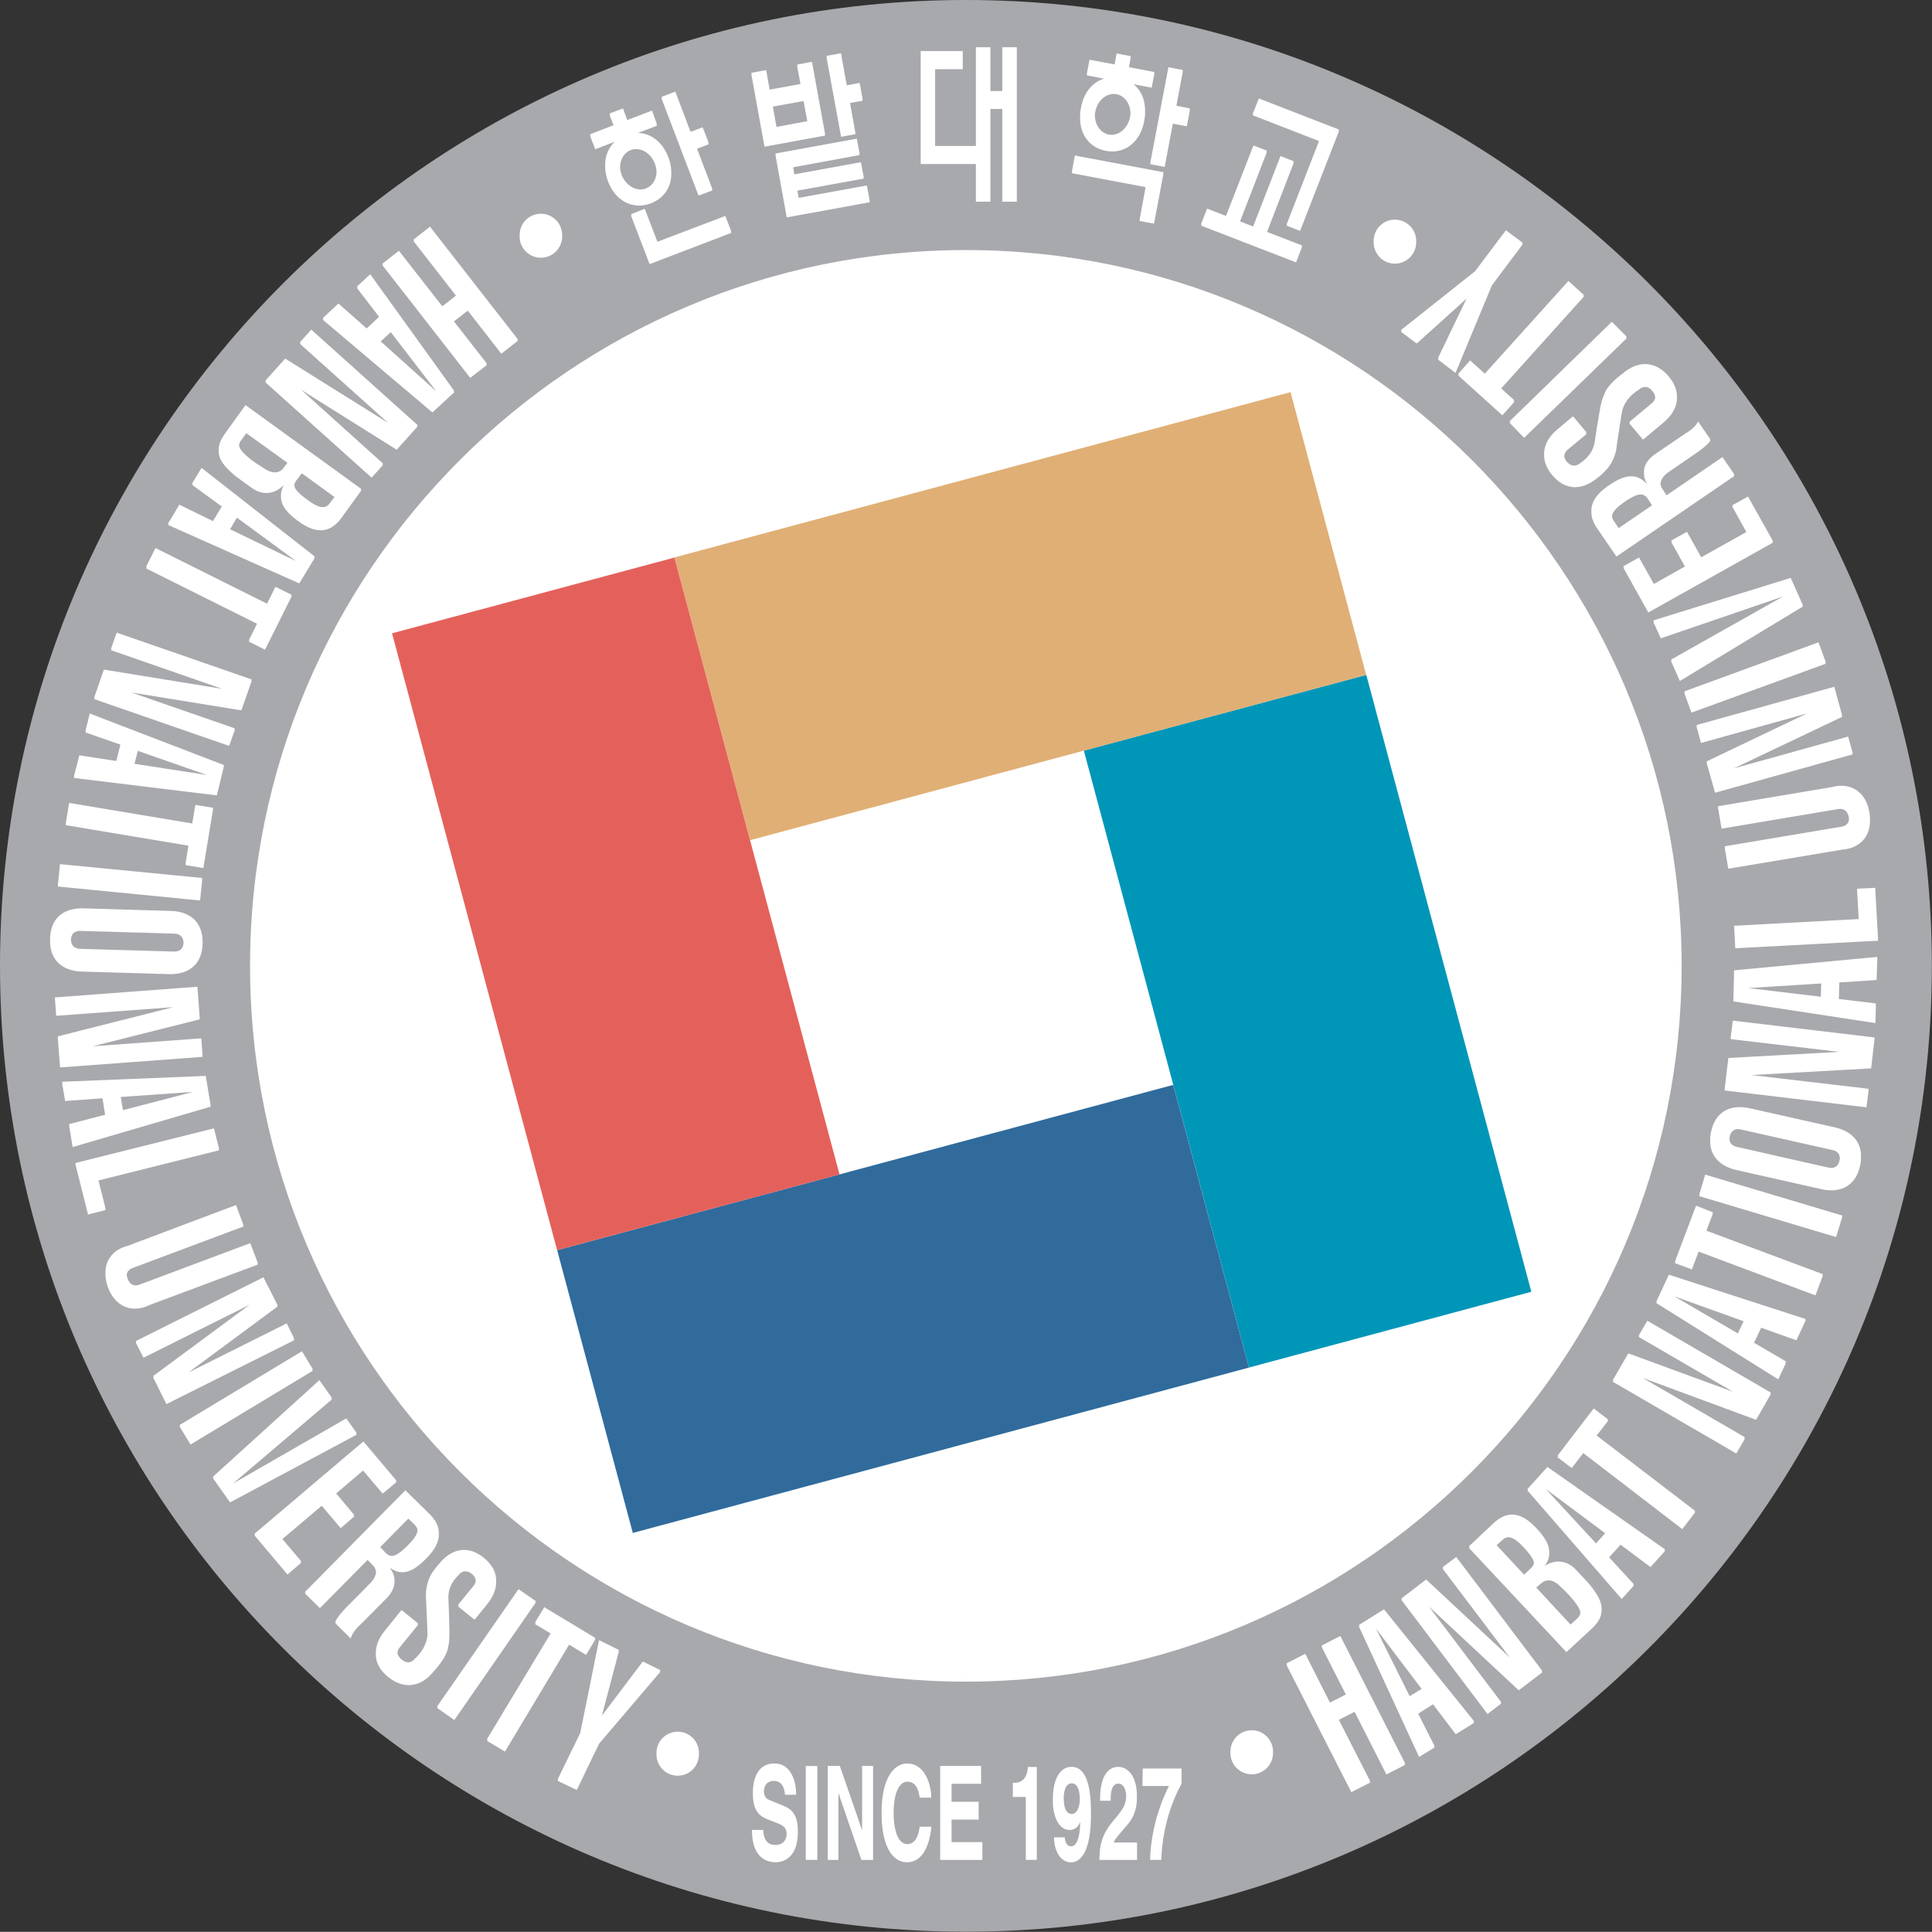 <svg xmlns="http://www.w3.org/2000/svg" width="525.039pt" height="525pt" viewBox="0 0 525.039 525"><rect x="0" y="0" width="525.039" height="525" fill="#333333" stroke="none"/><path d="M678.29 0C304.352 0 0 304.253 0 678.192s304.351 678.29 678.29 678.29c373.939 0 678.292-304.351 678.292-678.29C1356.582 304.253 1052.228 0 678.29 0Z" style="color:#000;font-style:normal;font-variant:normal;font-weight:400;font-stretch:normal;font-size:medium;font-family:sans-serif;font-variant-ligatures:normal;font-variant-position:normal;font-variant-caps:normal;font-variant-numeric:normal;font-variant-alternates:normal;font-variant-east-asian:normal;font-feature-settings:normal;text-indent:0;text-decoration:none;text-decoration-line:none;text-decoration-style:solid;text-decoration-color:#000;letter-spacing:normal;word-spacing:normal;text-transform:none;writing-mode:lr-tb;direction:ltr;text-orientation:mixed;dominant-baseline:auto;baseline-shift:baseline;text-anchor:start;clip-rule:nonzero;display:inline;overflow:visible;visibility:visible;color-interpolation:sRGB;vector-effect:none;fill:#a8a9ad;fill-opacity:1;fill-rule:nonzero;stroke:none;stroke-width:11.25;stroke-linecap:butt;stroke-linejoin:round;stroke-miterlimit:4;stroke-dasharray:none;stroke-dashoffset:0;stroke-opacity:1;color-rendering:auto;image-rendering:auto;shape-rendering:auto;text-rendering:auto;enable-background:accumulate;stop-color:#000" transform="scale(.387)"/><path d="M685.295 33.167v69.311h-28.647V48.582h19.432V35.87h-29.546v79.315h38.76V141.63h10.217V76.526h8.313v65.104h10.216V33.167h-10.216v30.749h-8.313V33.167Zm-94.76 4.236-10.117 1.805.192 1.044-.192.037 10.216 55.789 10.016-1.804-.187-1.048.187-.034-3.736-20.883 8.844-1.572-.193-1.046.193-.036-2.103-11.419-9.013 1.704zm193.565.134-1.402 7.71-17.628-3.304-1.904 10.015.182.035-.182.948 12.122 2.29c-8.084 2.479-14.256 9.77-16.178 20.305a33.634 33.634 0 0 0-.63 7.02c-.166 12.044 6.747 21.201 18.057 23.36 13.221 2.504 24.139-6.01 26.943-20.933.453-2.394.646-4.713.602-6.932.107-7.938-2.816-14.66-8.124-18.912l12.78 2.415 1.905-10.015-.18-.034.18-.949-17.855-3.373 1.228-6.762-.173-.034.173-.949zm-213.91 5.901-10.415 1.902.176.958-.176.032 2.312 12.667-21.643 3.97-2.405-13.722-10.417 1.906.192 1.055-.192.035 9.215 50.78 42.567-7.812-.174-.958.174-.032zm250.29 3.748-12.721 67.11.181.034-.181.956 10.116 1.902 5.709-30.348 9.815 1.804 2.204-11.518-.184-.034.184-.96-9.518-1.866 4.51-24.085-.18-.034.18-.959zM474.21 64.35l-9.715 3.706.33.867-.33.123 26.04 68.307 9.716-3.605-.33-.867.33-.123-10.757-28.297 8.153-3.165-.365-.948.365-.142-4.207-10.816-8.514 3.205zm307.956 1.614a10.25 10.25 0 0 1 1.883.187c5.752 1.1 9.631 6.705 9.798 13.307-.03.885-.115 1.782-.283 2.688-1.602 8.113-8.214 13.621-15.024 12.32-5.668-1.1-9.533-6.706-9.698-13.307.03-.885.115-1.783.283-2.688 1.362-7.262 7.002-12.549 13.041-12.507zM884 69.135l-4.307 10.818.341.133-.341.857 46.54 18.098-22.703 58.434.334.132-.334.858 9.415 3.706 27.344-70.211-.335-.13.335-.86zm-319.717 1.834 2.628 14.166-21.658 3.974-2.518-14.267zm-126.791 5.209-9.415 3.507.36.943-.36.138 2.744 7.17-16.467 6.37.329.858-.329.124 3.607 9.516 13.79-5.255c-4.538 4.211-6.93 10.15-6.78 16.818-.061 3.525.594 7.273 2.032 11.09 5.309 13.921 17.628 20.03 30.047 15.323 9.376-3.572 14.491-11.568 14.326-21.11.084-3.603-.598-7.448-2.106-11.373-4.065-10.586-12.127-16.758-21.347-16.912l13.406-5.108-.349-.947.35-.134-3.506-9.515-17.328 6.61zm164.143 21.21-57.094 10.417.189 1.046-.189.035 7.913 43.77 58.292-10.617-.176-.95.176-.032-2.002-10.816-47.876 8.713-.927-5.06 46.6-8.481-.18-.95.18-.032-2.003-10.518-46.774 8.514-.827-4.96 46.7-8.58-.2-1.045.2-.037zm278.538 4.751-19.23 49.478-13.321-5.108-4.207 10.818.364.142-.364.948 66.706 25.841 4.207-10.917-.333-.128.333-.862-24.608-9.487 18.798-48.618-.331-.132.331-.857-9.315-3.706-19.23 49.478-9.182-3.577 18.797-48.617-.366-.14.366-.95zm-433.55 2.57c5.405-.057 10.872 3.96 13.232 10.227a17.41 17.41 0 0 1 1.186 5.63c-.128 5.319-2.869 9.987-7.496 11.767-6.41 2.503-14.023-1.804-17.027-9.516a18.088 18.088 0 0 1-1.081-5.539c.122-5.413 2.819-10.133 7.49-11.858a10.414 10.414 0 0 1 3.695-.712zm308.161 4.479-2.103 11.417.177.034-.177.962 51.786 9.78-4.21 22.776.179.033-.179.965 10.115 1.901 6.61-35.055-.198-.038.199-1.056zm-302.037 37.458-9.617 3.706.359.94-.36.142 13.022 34.055 57.391-21.935-.366-.942.366-.14-4.207-10.818-47.675 18.129zm-72.919 3.46c-8.313 0-14.924 6.71-14.924 14.923 0 .172.008.343.014.513-.006.17-.014.342-.014.514 0 8.213 6.611 14.924 14.924 14.924 8.213 0 14.924-6.71 14.924-14.924 0-.172-.007-.343-.013-.514.006-.17.013-.34.013-.513 0-8.213-6.71-14.924-14.924-14.924zm599.591 4.163c-2.397.01-4.827.594-7.08 1.815-5.088 2.826-7.918 8.245-7.71 13.688-.085 2.612.507 5.265 1.9 7.678 3.906 7.211 13.02 9.814 20.232 5.808a14.978 14.978 0 0 0 7.71-13.638 14.57 14.57 0 0 0-1.902-7.727c-2.754-4.889-7.874-7.647-13.15-7.624zm-677.462 4.911-11.62 9.114.481.617-.48.374 29.867 38.343-9.635 7.44-30.448-38.962-11.618 9.115.482.618-.482.373 61.698 79.125 11.717-9.014-.483-.618.483-.372-23.154-29.631 9.734-7.54 23.537 30.248 11.619-9.115-.482-.616.482-.374zm755.498 2.54-21.635 28.746-52.082 41.366.703.532-.703.56 11.117 8.312 35.002-31.57-20.079 41.796.348.267-.348.725 12.32 9.415 25.54-61.497 21.635-28.846-.524-.391.524-.7zM259.99 192.582l-9.315 8.613.486.633-.486.45 15.54 20.202-8.73 8.163-19.831-17.529-11.017 10.317.606.513-.606.568 77.021 65.104 15.325-14.123-.424-.59.424-.391zm841.372 4.715-58.692 65.103-10.317-9.315-8.414 9.516.491.441-.49.55 31.05 28.044 8.412-9.415-.536-.492.536-.6-9.224-8.368 58.102-64.557-.49-.445.49-.545zm30.519 28.639-71.814 69.911.536.558-.536.523 10.217 10.516 72.013-69.91-.543-.553.543-.529zm-913.288 5.528-8.012 8.915.5.45-.5.558 62.087 55.661-72.403-45.252-13.922 15.525.551.495-.55.614 74.617 67.006 8.013-8.914-.501-.45.5-.559-57.609-51.866 67.225 42.159 14.623-16.326-.5-.45.5-.56zm55.82 1.763 31.965 41.573-39.04-35.06zm880.97 22.445c-5.16-.038-10.444 2.093-15.42 6.271-12.82 9.315-13.523 15.525-13.523 15.525-2.203 3.305-3.805 15.524-3.805 15.524-.902 4.307-2.905 18.13-2.905 18.13-1.202 5.508-4.006 8.513-4.006 8.513-2.404 3.305-6.01 5.51-6.01 5.51-3.605 3.004-6.91 2.002-9.614-1.103-1.002-1.261-1.522-2.578-1.638-3.848.142-1.763 1.057-3.376 2.539-4.54l13.12-10.918-.505-.605.505-.42-9.515-11.419-10.717 9.015c-6.268 5.193-9.758 11.346-9.564 17.846-.141 4.721 1.658 9.645 5.758 14.53 9.215 11.017 21.034 10.716 31.65 1.902 0 0 3.005-2.103 6.31-5.81 0 0 4.909-4.806 6.812-13.52 0 0 3.304-22.937 4.205-27.344 0 0 1.203-8.713 11.82-15.324 3.606-3.004 6.81-2.203 9.414 1.002 1.254 1.504 1.923 2.988 2.056 4.4-.155 1.577-1.017 3.038-2.557 4.288l-15.624 13.021.509.604-.509.423 9.616 11.417 14.222-11.918c6.268-5.193 9.758-11.347 9.564-17.868.14-4.734-1.66-9.681-5.758-14.609-4.896-5.8-10.583-8.63-16.43-8.675zM172.39 284.454l-14.323 19.932c-3.286 4.504-4.648 8.368-4.497 11.924-.254 6.539 4.567 11.97 12.108 18.243 1.102.901 11.218 8.112 11.218 8.112 7.955 5.695 16.473 4.113 22.33-2.137-1.409 2.845-2.011 5.45-1.904 7.898-.238 6.583 4.53 12.006 12.426 17.778 12.52 9.014 22.235 8.211 30.148-2.706l13.822-19.13-.485-.35.485-.67zm1020.016 11.49c-2.003 4.707-8.913 8.514-8.913 8.514l-20.634 14.021c-6.234 4.233-8.577 8.727-8.4 13.314-.123 2.762.71 5.563 2.204 8.366-7.75-8.823-16.313-6.554-27.157.857-8.258 5.677-12.228 11.645-12.006 18.092-.135 3.873 1.264 7.917 4.194 12.174l13.42 19.531 82.833-56.59-.477-.694.477-.327-8.414-12.218-39.262 26.842-3.105-4.808c-.657-1.11-1.017-2.24-1.108-3.366.195-2.992 2.282-5.911 5.915-8.334l17.93-12.319c9.515-6.31 11.117-9.516 11.117-9.516l-.345-.5c.242-.331.345-.52.345-.52zm-1019.415 8.26 28.845 20.773-3.004 3.948c-3.205 3.906-8.313 3.605-13.622-.2 0 0-4.808-2.805-9.215-6.21-5.006-4.06-7.854-7.021-8.133-9.967.118-1.08.583-2.174 1.423-3.336zm-31.448 24.363-6.61 10.818.452.333-.452.748 20.82 15.223-6.197 10.238-23.638-11.518-7.913 13.22.464.206-.464.775 92.146 41.066 10.818-17.829-.444-.348.444-.733zm70.41 3.783 22.935 16.662-3.405 4.452c-3.605 5.108-9.515 2.203-16.426-3.106-5.217-3.862-8.087-6.715-8.38-9.615.113-1.057.562-2.136 1.369-3.285zm939.966 14.894c2.048-.065 3.686.845 5.132 2.905l3.047 4.7-23.48 16.013-3.506-5.309c-.693-1.03-1.06-2.031-1.155-3.014.342-3.604 4.279-6.989 9.568-10.588 4.45-2.93 7.762-4.623 10.394-4.707zm75.564 1.443-11.017 6.108.425.762-.425.236 9.853 17.792-31.688 17.769-10.015-17.929-11.018 6.11.464.835-.464.262 9.593 17.171-21.812 12.28-10.416-18.628-11.019 6.21.425.76-.425.235 17.529 31.45 87.539-49.078-.468-.835.468-.262zM166.381 363.502l41.498 30.51-46.308-22.339zm-57.2 21.343-6.61 13.22.432.217-.432.864 77.934 38.869-5.72 11.532.391.194-.39.788 11.317 5.708 18.73-37.558-.394-.194.395-.788-11.419-5.609-5.91 11.819zm1148.3 20.964-96.453 29.846.426.95-.426.132 5.209 11.518 85.854-29.376-78.643 44.32.384.865-.384.217 6.21 13.922 86.338-52.284-.346-.772.346-.209zM81.969 444.26l-4.006 11.317.315.11-.315.88 78.176 27.183-83.184-13.55-6.81 19.633.335.117-.335.972 94.75 32.852 4.006-11.217-.342-.12.342-.97-72.649-25.18 77.256 12.547 7.212-20.632-.339-.118.339-.972zm1195.035 6.792-94.25 34.455.344.956-.344.126 5.008 13.823 94.35-34.355-.35-.955.35-.128zm11.066 31.228-96.753 26.843.277 1.005-.277.078 3.206 11.518 74.48-20.757-70.574 33.696.243.867-.243.115 5.91 21.034 96.653-26.943-.254-.912.254-.07-3.205-11.519-80.256 22.35 76.049-36.191-.263-.958.263-.125zM63.028 501.048l-3.005 12.22.244.085-.244.996 24.515 8.536-2.88 11.516-25.941-4.006-3.806 14.824.267.033-.267 1.048 100.358 12.22 4.909-20.232-.239-.093.239-.988zm33.753 26.223 48.627 16.964-50.962-7.89zm1196.736 24.528c-2.271-.052-4.674.247-7.172.923l-79.926 13.421.171 1.005-.171.03 2.503 14.722 81.63-13.72c4.708-.802 7.012 1.802 7.713 5.809.079.455.12.88.142 1.29-.22 3.08-2.287 4.716-5.552 5.287l-81.73 13.723.172 1.003-.171.03 2.504 14.724 79.927-13.422c12.122-.892 19.795-8.766 19.574-20.724a29.71 29.71 0 0 0-.443-5.65c-1.954-11.393-9.329-18.224-19.17-18.45zM48.545 563.82l-2.404 14.623.16.026-.16.964 86.181 14.397-2.048 12.657.157.027-.157.964 12.52 2.103 6.812-41.266-.174-.028.174-1.062-12.42-2.002-2.204 13.02zm-6.4 43-1.503 14.623.11.01-.11 1.073 99.858 9.814 1.503-14.723-.108-.01.108-1.072zm1274.66 16.639-12.719.6.06 1.073-.06.003 1.143 20.262-87.48 4.705.054.972-.053.003.8 14.823 100.258-5.309-.06-1.072.06-.003zM57.554 637.843c-12.864.049-21.994 6.883-22.382 21.05a31.4 31.4 0 0 0-.004 1.503c-.183 13.911 8.776 21.457 22.44 21.854l60.896 1.801c13.522.4 23.237-6.41 23.738-21.033a31.5 31.5 0 0 0 0-1.02c.3-14.323-8.715-22.035-22.536-22.336l-60.897-1.803c-.422-.013-.84-.018-1.255-.016zm-.848 15.861 65.805 1.903c4.322.188 6.175 2.756 6.388 6.464-.293 4.404-2.867 6.235-6.89 6.137l-65.703-1.903c-4.37-.186-6.321-2.705-6.498-6.35.253-4.585 2.84-6.35 6.898-6.25zm1261.58 18.268-100.557 9.416-.5 20.833.022.003-.023.988 99.757 15.224.3-12.721-.024-.003.025-1.087-26.009-3.101.367-11.634 26.141-1.703.501-15.225-.032.003zm-39.39 18.621-.27 9.324-50.968-6.064zm-1140.268 2.3L38.57 700.406l.075.985-.075.006.901 11.918 82.147-6.06-81.045 20.494.074.971-.074.02 1.602 20.832 100.06-7.412-.081-1.084.08-.008-.9-11.92-76.228 5.565 75.126-18.896-.08-1.07.08-.021zm1078.17 23.807-1.504 11.92.135.015-.135 1.065 76.241 8.947-77.843 4.294-2.603 21.733.127.015-.127 1.068 99.558 11.819 1.502-11.918-.135-.017.135-1.066-82.177-9.65 83.978-4.692 2.405-20.734-.112-.013.112-.969zM144.474 755.525 43.617 759.63l.166.983-.166.008 2.104 12.52 26.24-1.902 1.851 11.57-25.288 6.571.173 1.044-.173.046 2.502 15.024 96.854-28.345-.171-1.04.171-.05zm-8.842 11.208-49.248 12.829-1.614-9.239zm1086.146 10.723c-9.914-.012-17.544 5.343-20.149 16.98-.515 2.31-.731 4.486-.684 6.53-.222 10.848 6.936 18.05 18.413 20.639l59.494 13.42c13.22 3.005 24.038-1.902 27.243-16.125.541-2.352.77-4.57.723-6.651.23-10.804-6.929-18.037-18.45-20.617l-59.394-13.32c-2.498-.564-4.908-.854-7.196-.856zM150.246 792.353l-97.254 24.338.233.932-.233.059 8.814 35.156 12.32-3.106-.235-.931.234-.059-4.95-19.807 84.678-21.169-.233-.932.233-.058zm1070.231.54a9.789 9.789 0 0 1 2.087.267l64.202 14.423c3.531.768 5.058 2.832 5.219 5.603a12.103 12.103 0 0 1-.211 1.683c-1.102 4.507-3.906 5.91-8.013 5.008l-64.101-14.523c-3.528-.767-5.055-2.828-5.22-5.55.03-.527.098-1.073.211-1.637.895-3.743 2.98-5.304 5.826-5.275zm-23.06 31.94-4.208 14.123.271.08-.271.91 96.152 28.746 4.307-14.123-.278-.083.278-.907zM165.74 846.213 89.92 874.76c-10.264 2.624-16.063 9.887-15.85 19.358-.076 3.113.51 6.483 1.826 10.02 5.008 13.421 16.828 18.33 29.248 12.22l75.92-28.347-.343-.905.342-.127-5.308-14.022-77.523 29.046c-4.407 1.703-7.212-.3-8.614-4.207-.373-.964-.571-1.841-.632-2.647.22-2.305 1.836-3.875 4.439-4.833l77.522-29.047-.337-.907.337-.126zm1025.256.45-14.823 39.261.356.132-.356.944 11.918 4.406 4.708-12.519 82.03 30.749 5.209-13.822-.353-.132.353-.944-81.774-30.515 4.552-11.978-.327-.125.327-.85zm-19.08 48.45-8.814 18.93.357.225-.357.767 85.635 53.584 5.41-11.617-.367-.213.366-.78-22.43-13.085 5.002-10.561 24.74 8.814 6.51-13.922-.404-.13.403-.862zm-986.915 1.834L95.36 941.72l.436.864-.436.218 5.408 10.617 74.512-37.21-67.7 50.05.395.79-.395.292 9.313 18.629 89.742-44.871-.429-.868.43-.215-5.31-10.717-69.196 34.6 62.788-46.437-.363-.715.363-.268zm990.738 13.368 48.627 17.485-3.974 8.578zm-18.977 17.111-6.01 10.417.43.25-.43.74 66.234 38.512-73.545-26.982-10.918 18.829.47.274-.47.816 86.738 50.38 6.009-10.315-.475-.276.475-.814-71.733-41.65 79.646 29.418 10.317-18.029-.467-.272.467-.818zm-944.727 21.466-85.937 51.782.484.791-.484.292 7.713 12.62 85.835-51.783-.478-.792.478-.289zm12.22 20.298-74.72 67.808.427.605-.426.387 12.019 17.027 88.94-47.575-.556-.794.557-.299-7.311-10.315-79.543 45.712 69.426-59.044-.48-.682.48-.41zm894.877 19.875-25.44 33.153.521.401-.521.68 10.015 7.613 8.114-10.516 69.51 53.383 9.014-11.717-.521-.4.521-.683-69.132-52.917 8.035-10.303-.482-.363.482-.618zm-863.96 23.146-76.521 64.903.488.576-.488.413 23.237 27.543 9.615-8.211-.535-.633.535-.457-13.184-15.59 27.607-23.384 13.321 15.724 9.516-8.212-.482-.574.482-.416-12.689-15.188 18.898-16.074 13.721 16.226 9.717-8.113-.491-.579.49-.41zm831.45 17.92-14.024 15.524.44.507-.44.484 66.205 76.22 8.514-9.415-.453-.49.453-.5-17.376-18.84 8.061-8.916 21.034 15.725 10.215-11.317-.603-.423.604-.668zm-1.18 15.415 41.757 31.111-6.424 7.159zm-800.775.966-70.511 71.413.512.502-.512.52 10.516 10.316 33.454-33.853 4.006 4.106c1.193 1.374 1.817 2.905 1.92 4.516-.193 2.562-1.642 5.302-4.224 7.884l-15.224 15.425c-8.213 8.113-9.114 11.518-9.114 11.518l.303.3c-.233.48-.303.72-.303.72l10.816 10.718c1.102-5.008 7.112-10.116 7.112-10.116l17.628-17.728c4.397-4.445 6.121-8.57 5.965-12.42.158-3.398-1.182-6.581-3.473-9.583 9.15 6.56 16.927 2.75 25.954-6.542 5.996-6.052 8.873-11.71 8.677-17.142.168-4.823-2.06-9.46-6.675-14.027zm776.91 17.08c-4.319.077-8.575 2.11-12.869 6.097l-17.227 16.226.509.542-.509.48 68.508 73.215 17.928-16.626c4.96-4.69 6.93-8.973 6.762-13.298.229-5.618-3.271-11.247-8.664-17.871-.902-1.102-9.514-10.217-9.514-10.217-6.525-6.789-14.988-7.052-21.84-2.442 2.367-3.186 3.36-6.258 3.236-9.333.23-5.586-3.317-11.14-9.14-17.371-5.973-6.367-11.628-9.5-17.18-9.402zm-774.806 2.772 4.607 4.607c1.127 1.153 1.7 2.368 1.828 3.643-.26 3.341-3.28 7.07-7.437 11.16-6.91 6.711-10.716 8.714-14.823 4.808l-3.962-4.138zm772.415 13.134c3.517-.033 7.382 3.332 11.558 7.939 3.894 4.32 6.148 7.454 6.385 10.127-.153 1.324-.858 2.549-2.178 3.774l-4.708 4.408-19.311-20.678 4.287-3.84c1.268-1.184 2.59-1.717 3.967-1.73zm-733.003 8.904c-6.5-.12-12.674 3.35-17.788 9.712 0 0-2.603 2.704-5.207 6.81 0 0-3.908 5.81-4.108 14.724l.025.533c-.007.168-.021.33-.025.5 0 0 1.047 22.033 1.093 27.12-.063 2.075-.842 9.552-8.605 16.718-3.004 3.706-6.31 3.406-9.414.902-1.926-1.562-2.924-3.26-3.08-4.98.13-1.248.698-2.496 1.678-3.702l12.82-15.725-.507-.41.507-.623-11.619-9.416-11.618 14.423c-4.27 5.213-6.567 10.746-6.411 16.123-.17 5.834 2.494 11.522 8.615 16.46 11.117 9.015 23.036 7.111 31.75-3.606 10.717-11.618 10.417-17.827 10.417-17.827.74-1.959.89-6.302.87-9.983.016-3.727-.17-7.076-.17-7.076 0-4.35-.541-16.909-.58-17.81.216-5.215 2.182-8.6 2.182-8.6 1.803-3.706 4.909-6.51 4.909-6.51 2.905-3.706 6.41-3.305 9.615-.801 1.608 1.364 2.428 2.988 2.575 4.608-.115 1.354-.689 2.664-1.674 3.772l-10.816 13.222.508.412-.508.62 11.617 9.417 8.814-10.818c4.25-5.237 6.52-10.766 6.364-16.131.168-5.876-2.52-11.592-8.668-16.553-4.516-3.662-9.115-5.423-13.561-5.505zm696.446 4.938-9.615 7.212.478.631-.478.359 47.228 62.435-58.746-54.812-17.429 13.321.475.627-.475.364 60.497 80.128 9.615-7.312-.477-.632.477-.359-50.75-67.155 63.07 58.83 16.526-12.619-.476-.63.476-.36zm64.703 16.442c2.808-.016 5.797 1.555 8.551 4.497 0 0 4.207 3.706 7.812 8.013 3.72 4.379 5.843 7.569 6.078 10.265-.142 1.395-.841 2.673-2.17 3.938l-4.709 4.306-24.111-25.974 3.779-3.252c1.465-1.202 3.085-1.783 4.77-1.793zm-723.216 6.145-57.192 82.43.463.325-.463.666 12.12 8.514 57.19-82.532-.462-.323.463-.668zm18.098 12.656-6.51 10.818.477.289-.478.793 10.984 6.551-44.737 74.296.48.288-.48.796 12.62 7.61 45.072-75.118 11.919 7.212 6.51-10.918-.435-.26.435-.723zm589.654 1.513-17.628 11.017.358.775-.358.221 42.268 91.645 10.817-6.609-.422-.84.422-.257-11.436-22.68 10.434-6.572 15.925 21.034 12.92-8.013-.587-.73.587-.367zm-5.707 13.431L998.295 1186l-8.397 5.095zm-24.94 5.302-13.12 6.712.4.788-.4.202 16.985 33.388-11.178 5.685-17.327-34.255-13.22 6.712.4.79-.4.2 45.57 89.442 13.222-6.71-.402-.787.402-.205-21.993-43.102 11.076-5.585 22.336 43.968 13.12-6.71-.44-.866.44-.225zm-520.566 2.882-13.22 65.303-15.827 32.452.427.207-.427.874 13.423 6.41 15.624-32.45 43.169-50.68-.592-.288.592-.694-12.42-6.11-28.748 38.033 11.92-45.164-.23-.113.23-.868zm458.65 63.321c-7.297-.146-13.677 4.985-15.038 12.337a14.967 14.967 0 0 0-.236 3.195c-.26 7.28 4.966 13.797 12.354 15.166 8.113 1.402 15.926-4.006 17.328-12.12.18-1.04.245-2.076.21-3.094.248-7.335-4.907-13.983-12.329-15.265a15.415 15.415 0 0 0-2.29-.219zm-403.549 1.01a14.888 14.888 0 0 0-9.461 3.51c-3.66 3.079-5.453 7.54-5.288 11.976a14.87 14.87 0 0 0 3.486 10.082c5.309 6.31 14.724 7.112 21.034 1.804 3.613-3.089 5.414-7.567 5.256-12.015.115-3.537-.996-7.124-3.454-10.046a14.881 14.881 0 0 0-11.573-5.311zm67.965 22.315c-12.622 0-15.025 12.72-15.025 20.032 0 .219.006.426.009.64-.002.126-.008.263-.008.387 0 14.222 6.21 16.624 12.52 19.03l4.205 1.602c3.95 1.638 6.783 2.916 6.992 7.56-.202 6.4-4.38 7.94-8.093 7.94-7.212 0-8.313-6.912-8.313-10.518h-7.913c0 .329.011.68.02 1.027h-.02c0 8.012 2.504 21.634 16.826 21.634 3.406 0 15.326-1.602 15.326-21.133 0-.153-.01-.29-.012-.44.002-.197.012-.386.012-.587 0-11.719-4.809-15.323-10.218-17.527l-9.514-3.907c-1.538-.576-3.898-1.624-4.088-6.217.184-5.46 3.768-7.278 6.792-7.278 7.112 0 7.714 6.91 8.013 9.714h7.812c-.005-.33-.021-.68-.037-1.026h.037c-.1-7.913-3.305-20.933-15.324-20.933zm93.385.022c-10.016 0-18.028 11.518-18.028 34.254 0 .172.005.338.006.508 0 .173-.006.34-.006.514 0 22.436 7.51 34.054 17.827 34.054 9.916 0 15.425-9.815 17.028-23.937h-.137c.045-.343.097-.675.137-1.023h-8.113c-1.001 8.013-4.107 12.22-8.614 12.22-6.796 0-9.614-10.173-9.706-21.56.095-18.036 5.733-22.29 9.706-22.29 6.71 0 8.013 7.311 8.614 11.218h8.113c-.014-.334-.046-.68-.07-1.021h.07c-.401-9.616-5.108-22.937-16.827-22.937zm-55.856 1.712V1306.084h7.512v-46.373h.208l15.924 46.373h8.213V1240.092h-7.72v45.172l-15.623-45.173zm78.945 0V1306.084h29.647V1293.577h-21.634v-15.838h19.03V1265.232h-19.03V1252.6h20.733V1240.092zm-94.37.048v65.905h8.113v-65.905zm186.734.595c-7.612 0-13.22 7.412-13.22 23.137 0 .165.01.326.012.49 0 .182-.012.351-.012.536 0 10.817 4.307 20.133 11.719 20.133 2.604 0 5.607-1.103 7.41-5.51l.08.157c-.246 12.635-3.265 16.846-6.389 16.846-2.304 0-4.107-1.804-4.507-6.31h-7.512c.02.35.058.685.088 1.026h-.088c.601 10.216 5.409 16.526 12.02 16.526 6.91 0 13.921-8.112 13.921-32.951 0-.156-.008-.39-.008-.554 0-.16.008-.312.008-.473 0-9.014-.1-33.053-13.522-33.053zm32.583.016c-3.506 0-12.621 1.803-12.621 22.736h.015c-.008.34-.015.67-.015 1.021h7.412c0-4.708.2-12.019 5.509-12.019 3.558 0 5.264 4.523 5.395 8.607-.134 6.946-2.962 10.207-9.803 18.416-8.313 10.116-8.714 18.03-9.014 25.542h.048c-.015.338-.035.682-.048 1.019h26.441v-12.238h-16.447c1.168-2.68 3.804-5.567 8.335-10.898 3.806-4.206 8.013-9.815 8.013-20.833 0-.16-.011-.31-.014-.469 0-.186.014-.362.014-.552 0-13.02-5.809-20.332-13.22-20.332zm-63.391.04c-.1 4.808-2.103 11.118-9.415 11.118h-1.102v9.947h9.115v44.169h7.712v-65.234zm80.698 1.115-.201 11.218h.018l-.018 1.02h18.677c-3.637 6.837-12.414 26.538-13.269 50.862h.047c-.015.34-.035.678-.047 1.02h7.814c1.001-27.643 10.516-46.674 14.222-53.384V1241.905zm-49.99 10.373c3.891 0 5.699 4.259 5.8 11.201-.106 7.212-2.944 10.308-5.5 10.308-2.843 0-5.679-2.035-5.797-11.143.12-8.8 3.627-10.366 5.498-10.366z" style="fill:#fff;stroke-width:100.159" transform="scale(.387)"/><path d="M678.291 175.59c-277.139 0-502.696 225.458-502.696 502.597 0 277.24 225.557 502.696 502.696 502.696 277.14 0 502.597-225.457 502.597-502.696 0-277.139-225.458-502.596-502.597-502.596z" style="fill:#fff;stroke-width:100.159" transform="scale(.387)"/><path d="m0 0-7.496-2.009-4.382 16.355 7.497 2.008z" style="fill:#0096b8;fill-opacity:1;fill-rule:nonzero;stroke:none" transform="matrix(10.238 0 0 -10.251 416.154 351.048)"/><path d="m0 0-2.008 7.497 16.353 4.381 2.009-7.495z" style="fill:#306b9c;fill-opacity:1;fill-rule:nonzero;stroke:none" transform="matrix(10.238 0 0 -10.251 171.969 416.588)"/><path d="m0 0-2.009 7.496 16.354 4.382 2.008-7.496z" style="fill:#e0af75;fill-opacity:1;fill-rule:nonzero;stroke:none" transform="matrix(10.238 0 0 -10.251 203.85 228.327)"/><path d="m0 0-7.496-2.007-4.382 16.353 7.496 2.008z" style="fill:#e4615b;fill-opacity:1;fill-rule:nonzero;stroke:none" transform="matrix(10.238 0 0 -10.251 228.146 319.164)"/></svg>